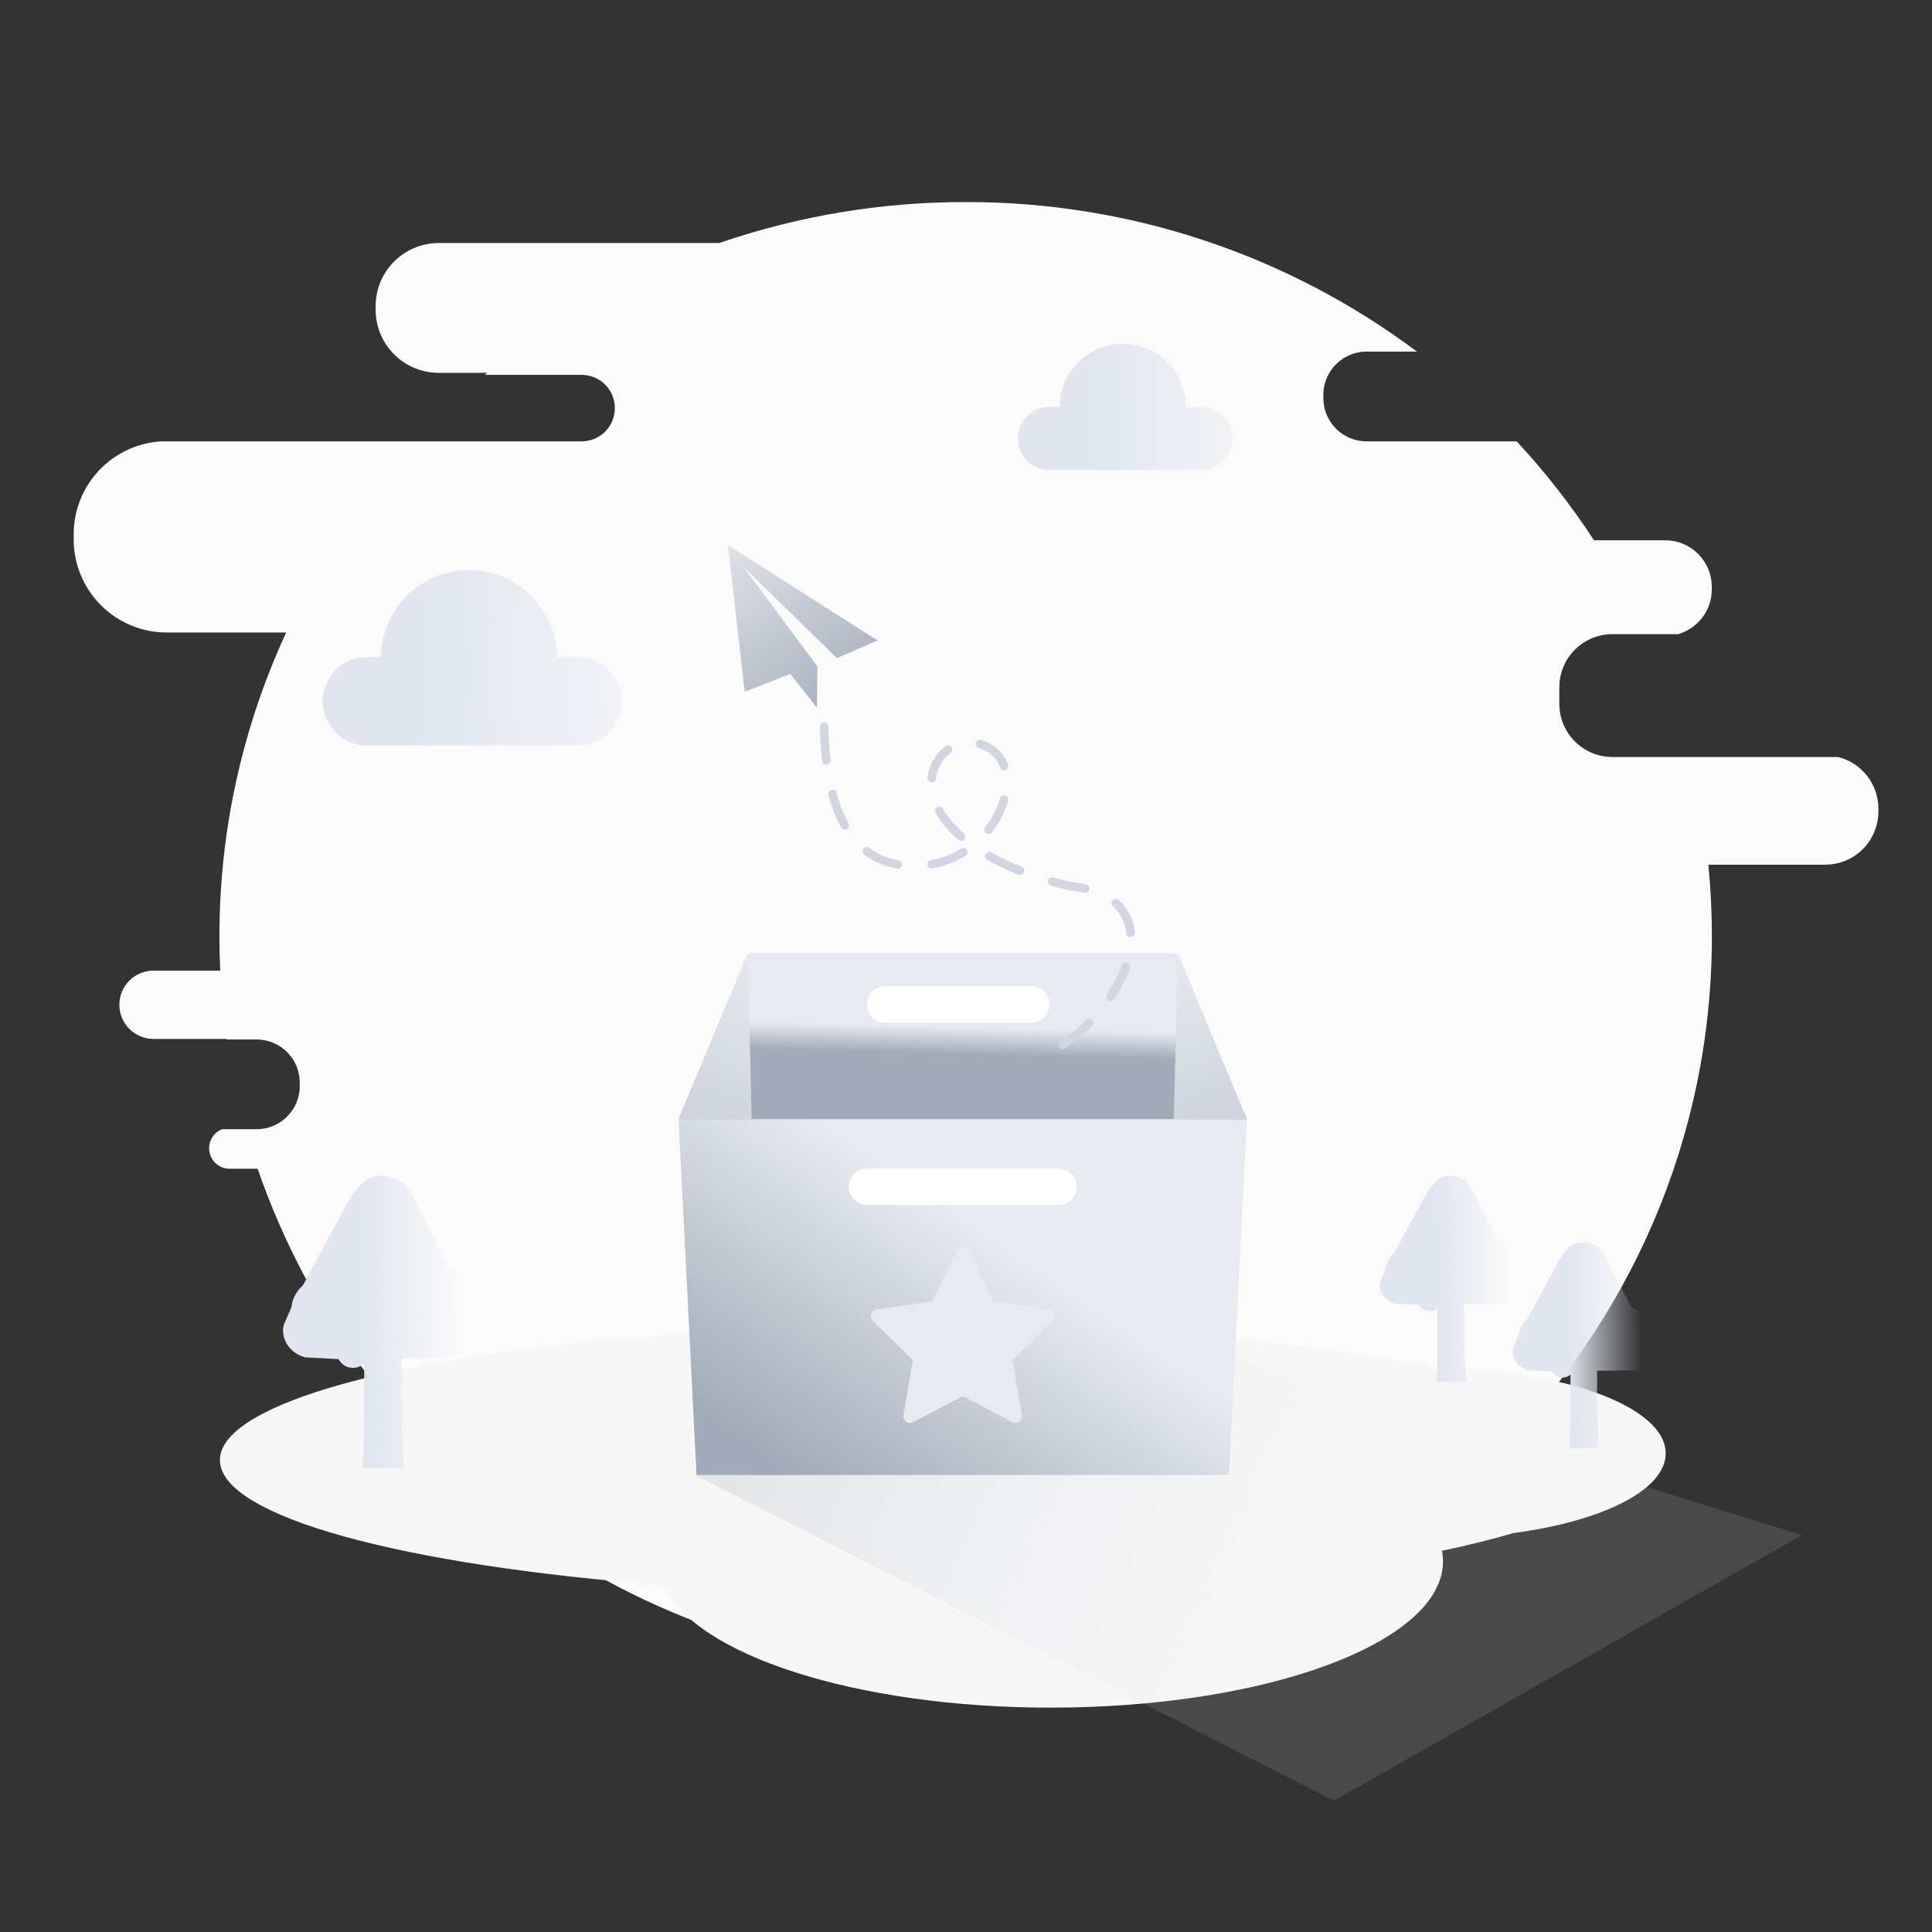 <svg width="227" height="227" viewBox="0 0 227 227" fill="none" xmlns="http://www.w3.org/2000/svg">
<rect x="0" y="0" width="227" height="227" fill="#333333" stroke="none"/>
<g clip-path="url(#clip0_2159_1258)">
<path fill-rule="evenodd" clip-rule="evenodd" d="M113.456 23.741C132.57 23.696 151.181 29.863 166.486 41.312H160.563C159.216 41.312 157.925 41.847 156.973 42.8C156.021 43.752 155.486 45.043 155.486 46.389V46.781C155.486 48.127 156.021 49.419 156.973 50.371C157.925 51.323 159.216 51.858 160.563 51.858H178.205C181.556 55.467 184.594 59.356 187.285 63.48H195.66C197.11 63.48 198.501 64.056 199.526 65.082C200.552 66.107 201.128 67.498 201.128 68.948V69.253C201.128 70.439 200.742 71.593 200.029 72.541C199.315 73.489 198.313 74.179 197.173 74.508H189.455C187.8 74.508 186.212 75.166 185.041 76.336C183.871 77.507 183.213 79.095 183.213 80.75V82.703C183.213 84.358 183.871 85.946 185.041 87.117C186.212 88.287 187.8 88.945 189.455 88.945H215.976C217.326 89.285 218.524 90.066 219.38 91.164C220.236 92.261 220.701 93.614 220.701 95.006V95.354C220.701 97.01 220.043 98.598 218.872 99.769C217.702 100.939 216.114 101.597 214.458 101.597H200.725C200.998 104.371 201.136 107.181 201.138 110.027C201.138 157.69 161.886 196.329 113.466 196.329C95.174 196.411 77.315 190.765 62.394 180.183C47.474 169.601 36.241 154.613 30.27 137.322H26.979C26.419 137.322 25.877 137.127 25.445 136.77C25.013 136.414 24.719 135.918 24.614 135.368C24.508 134.818 24.598 134.249 24.866 133.757C25.135 133.266 25.567 132.884 26.087 132.677H30.146C31.492 132.677 32.783 132.142 33.736 131.19C34.688 130.238 35.222 128.946 35.222 127.6V127.209C35.222 125.863 34.688 124.572 33.736 123.619C32.783 122.667 31.492 122.132 30.146 122.132H26.65L26.641 122.07H17.972C16.919 122.052 15.915 121.622 15.177 120.871C14.438 120.12 14.025 119.109 14.025 118.056C14.025 117.003 14.438 115.992 15.177 115.241C15.915 114.491 16.919 114.06 17.972 114.042H25.876C25.814 112.712 25.783 111.374 25.783 110.028C25.771 97.695 28.448 85.508 33.627 74.316H19.591C16.691 74.316 13.91 73.164 11.86 71.114C9.809 69.063 8.657 66.282 8.657 63.383V62.772C8.657 59.981 9.724 57.296 11.64 55.266C13.556 53.236 16.175 52.016 18.961 51.856H68.404C69.428 51.838 70.405 51.419 71.123 50.689C71.841 49.958 72.243 48.975 72.243 47.951C72.243 46.926 71.841 45.943 71.123 45.213C70.405 44.482 69.428 44.063 68.404 44.046H56.959L57.245 43.808H51.553C49.585 43.808 47.698 43.027 46.306 41.635C44.915 40.244 44.133 38.357 44.133 36.389V35.975C44.133 34.007 44.915 32.12 46.306 30.728C47.698 29.337 49.585 28.555 51.553 28.555H84.504C93.821 25.355 103.605 23.728 113.456 23.741Z" fill="#FBFBFB"/>
<path d="M68.318 77.227H65.459C65.43 74.501 64.327 71.897 62.39 69.979C60.452 68.062 57.836 66.986 55.11 66.986C52.385 66.986 49.769 68.062 47.831 69.979C45.893 71.897 44.791 74.501 44.762 77.227H42.677C41.38 77.336 40.17 77.928 39.289 78.886C38.407 79.845 37.918 81.099 37.918 82.401C37.918 83.703 38.407 84.958 39.289 85.916C40.17 86.875 41.38 87.467 42.677 87.576H68.314C69.612 87.467 70.821 86.875 71.703 85.916C72.584 84.958 73.073 83.703 73.073 82.401C73.073 81.099 72.584 79.845 71.703 78.886C70.821 77.928 69.612 77.336 68.314 77.227H68.318Z" fill="url(#paint0_linear_2159_1258)"/>
<path d="M141.39 47.807H139.347C139.347 45.839 138.566 43.952 137.174 42.56C135.783 41.169 133.895 40.387 131.927 40.387C129.959 40.387 128.072 41.169 126.68 42.56C125.289 43.952 124.507 45.839 124.507 47.807H123.012C122.082 47.885 121.215 48.309 120.584 48.997C119.952 49.684 119.601 50.583 119.601 51.517C119.601 52.45 119.952 53.349 120.584 54.036C121.215 54.724 122.082 55.148 123.012 55.226H141.399C142.33 55.148 143.196 54.724 143.828 54.036C144.46 53.349 144.811 52.45 144.811 51.517C144.811 50.583 144.46 49.684 143.828 48.997C143.196 48.309 142.33 47.885 141.399 47.807H141.39Z" fill="url(#paint1_linear_2159_1258)"/>
<path fill-rule="evenodd" clip-rule="evenodd" d="M108.431 155.73C132.4 155.73 153.984 157.686 169.072 160.808C183.827 160.907 195.709 165.327 195.709 170.765C195.709 175.078 188.247 178.745 177.805 180.131C175.308 180.868 172.506 181.563 169.425 182.209C169.505 182.62 169.545 183.038 169.545 183.457C169.545 192.947 148.914 200.639 123.464 200.639C100.568 200.639 81.572 194.412 77.992 186.253C47.442 183.932 25.839 178.222 25.839 171.546C25.839 162.812 62.816 155.73 108.431 155.73Z" fill="#F7F7F7"/>
<path d="M178.258 150.095C178.291 150.223 178.332 150.36 178.381 150.504L178.479 150.89C178.507 150.992 178.524 151.098 178.527 151.204C178.535 151.63 178.406 152.048 178.161 152.398C177.924 152.738 177.593 153.001 177.209 153.157C177.054 153.173 176.899 153.181 176.744 153.181C176.599 153.198 176.452 153.206 176.305 153.205H175.841L172.033 153.252V157.279C172.033 157.874 172.045 158.473 172.069 159.076C172.094 159.679 172.122 160.222 172.154 160.704C172.187 161.282 172.228 161.837 172.277 162.367H168.759L168.832 161.427C168.848 161.057 168.864 160.554 168.881 159.919C168.898 159.284 168.906 158.436 168.906 157.375V153.688C168.653 153.92 168.322 154.049 167.979 154.05C167.725 154.056 167.476 153.989 167.259 153.857C167.051 153.724 166.88 153.542 166.759 153.327L164.001 153.183C163.478 153.063 163.008 152.78 162.658 152.375C162.304 151.972 162.114 151.45 162.126 150.914C162.125 150.825 162.133 150.736 162.151 150.649C162.168 150.566 162.192 150.486 162.224 150.408L162.835 149.01C162.866 148.662 162.97 148.325 163.14 148.021C163.308 147.72 163.527 147.451 163.787 147.227L167.619 140.209H167.644C167.933 139.672 168.304 139.184 168.743 138.762C169.185 138.352 169.772 138.135 170.375 138.158C170.933 138.149 171.481 138.307 171.949 138.612C172.403 138.906 172.763 139.324 172.986 139.817L176.061 145.774C176.608 145.964 177.083 146.317 177.423 146.786C177.78 147.267 177.969 147.851 177.96 148.45C177.957 148.728 177.916 149.003 177.837 149.27L178.258 150.095Z" fill="url(#paint2_linear_2159_1258)"/>
<path d="M193.878 157.905C193.911 158.034 193.952 158.17 194.001 158.315L194.099 158.701C194.127 158.803 194.144 158.908 194.147 159.014C194.155 159.441 194.026 159.859 193.781 160.208C193.544 160.548 193.213 160.812 192.829 160.967C192.674 160.984 192.519 160.992 192.364 160.991C192.219 161.008 192.072 161.016 191.925 161.015H191.461L187.653 161.063V165.09C187.653 165.685 187.665 166.283 187.689 166.886C187.713 167.49 187.742 168.032 187.774 168.514C187.807 169.093 187.848 169.648 187.897 170.178H184.378L184.452 169.237C184.469 168.867 184.485 168.365 184.501 167.73C184.517 167.095 184.525 166.247 184.525 165.185V161.499C184.272 161.731 183.941 161.86 183.598 161.861C183.344 161.867 183.094 161.8 182.878 161.668C182.67 161.535 182.498 161.353 182.377 161.138L179.619 160.994C179.097 160.874 178.627 160.591 178.277 160.185C177.923 159.782 177.734 159.261 177.746 158.725C177.745 158.636 177.753 158.547 177.769 158.459C177.786 158.377 177.811 158.296 177.843 158.219L178.454 156.82C178.484 156.473 178.589 156.136 178.759 155.832C178.927 155.531 179.146 155.262 179.406 155.037L183.238 148.019H183.263C183.552 147.483 183.923 146.995 184.361 146.572C184.804 146.163 185.392 145.945 185.995 145.968C186.544 145.963 187.083 146.118 187.547 146.413C188.01 146.708 188.378 147.132 188.605 147.632L191.68 153.589C192.227 153.779 192.702 154.133 193.042 154.601C193.399 155.082 193.588 155.667 193.579 156.265C193.576 156.543 193.534 156.818 193.456 157.085L193.878 157.905Z" fill="url(#paint3_linear_2159_1258)"/>
<path d="M55.921 155.101C55.967 155.283 56.024 155.477 56.093 155.683L56.23 156.231C56.27 156.376 56.293 156.526 56.298 156.676C56.309 157.281 56.129 157.874 55.784 158.371C55.452 158.852 54.988 159.227 54.447 159.449C54.231 159.472 54.013 159.484 53.795 159.483C53.591 159.507 53.384 159.518 53.178 159.517H52.527L47.178 159.585V165.301C47.178 166.146 47.196 166.996 47.23 167.851C47.264 168.707 47.304 169.478 47.35 170.162C47.395 170.984 47.452 171.771 47.521 172.524H42.584L42.687 171.187C42.71 170.662 42.733 169.949 42.755 169.048C42.778 168.147 42.789 166.943 42.789 165.437V160.202C42.435 160.53 41.97 160.713 41.486 160.715C41.13 160.723 40.779 160.628 40.475 160.441C40.183 160.251 39.942 159.993 39.773 159.689L35.899 159.483C35.164 159.312 34.503 158.91 34.014 158.337C33.514 157.764 33.245 157.026 33.259 156.265C33.258 156.139 33.269 156.013 33.293 155.889C33.317 155.772 33.351 155.658 33.396 155.548L34.253 153.561C34.296 153.068 34.442 152.59 34.682 152.158C34.916 151.729 35.223 151.345 35.59 151.023L40.977 141.068H41.011C41.415 140.308 41.934 139.615 42.55 139.015C42.857 138.727 43.218 138.503 43.613 138.356C44.007 138.209 44.427 138.142 44.847 138.159C45.633 138.148 46.404 138.375 47.058 138.809C47.698 139.228 48.203 139.822 48.516 140.521L52.835 148.975C53.609 149.247 54.279 149.75 54.756 150.417C55.259 151.1 55.524 151.93 55.511 152.779C55.506 153.172 55.449 153.564 55.339 153.942L55.921 155.101Z" fill="url(#paint4_linear_2159_1258)"/>
<path opacity="0.5" d="M81.68 173.32L156.731 211.57L211.718 180.373L141.121 158.461L81.68 173.32Z" fill="url(#paint5_linear_2159_1258)"/>
<path d="M87.89 111.994L79.728 131.52H146.505L138.21 111.998L87.89 111.994Z" fill="url(#paint6_linear_2159_1258)"/>
<path d="M79.728 131.52H146.505L144.396 173.301H81.837L79.728 131.52Z" fill="url(#paint7_linear_2159_1258)"/>
<path d="M124.362 137.305H101.864C100.68 137.305 99.721 138.264 99.721 139.448C99.721 140.631 100.68 141.59 101.864 141.59H124.362C125.545 141.59 126.505 140.631 126.505 139.448C126.505 138.264 125.545 137.305 124.362 137.305Z" fill="white"/>
<path d="M121.146 115.877H104.006C102.822 115.877 101.863 116.836 101.863 118.02C101.863 119.203 102.822 120.163 104.006 120.163H121.146C122.33 120.163 123.289 119.203 123.289 118.02C123.289 116.836 122.33 115.877 121.146 115.877Z" fill="white"/>
<path fill-rule="evenodd" clip-rule="evenodd" d="M113.115 164.033L107.286 167.097C107.157 167.166 107.011 167.197 106.866 167.186C106.72 167.176 106.58 167.125 106.462 167.04C106.344 166.954 106.252 166.837 106.197 166.702C106.142 166.566 106.126 166.418 106.151 166.275L107.264 159.784L102.548 155.187C102.444 155.085 102.37 154.956 102.335 154.815C102.3 154.673 102.305 154.525 102.35 154.386C102.395 154.247 102.478 154.124 102.59 154.03C102.701 153.936 102.837 153.875 102.981 153.854L109.498 152.908L112.413 147.006C112.477 146.875 112.577 146.765 112.701 146.688C112.824 146.611 112.967 146.57 113.113 146.57C113.259 146.57 113.401 146.611 113.525 146.688C113.649 146.765 113.749 146.875 113.813 147.006L116.728 152.908L123.245 153.854C123.389 153.875 123.525 153.936 123.636 154.03C123.748 154.124 123.831 154.247 123.876 154.386C123.921 154.525 123.926 154.673 123.891 154.815C123.856 154.956 123.782 155.085 123.678 155.187L118.962 159.784L120.075 166.275C120.1 166.418 120.084 166.566 120.029 166.702C119.974 166.837 119.882 166.954 119.764 167.04C119.646 167.125 119.506 167.176 119.36 167.186C119.215 167.197 119.069 167.166 118.94 167.097L113.111 164.033H113.115Z" fill="#E7EAF0"/>
<path d="M87.843 111.994L88.319 131.516H79.728L87.843 111.994Z" fill="url(#paint8_linear_2159_1258)"/>
<path d="M138.389 111.998L137.914 131.52H146.505L138.389 111.998Z" fill="url(#paint9_linear_2159_1258)"/>
<path d="M96.826 85.364C97.078 96.454 100.714 101.907 107.735 101.725C118.266 101.449 122.461 87.078 113.042 87.139C106.616 89.564 107.642 99.78 125.688 104.113C139.25 105.493 131.168 120.837 121.686 124.461" stroke="#D1D6E2" stroke-width="1" stroke-linecap="round" stroke-linejoin="round" stroke-dasharray="4 4"/>
<path d="M92.853 79.179L87.496 81.286L85.528 64.044L103.11 75.254L98.321 77.32L87.302 66.542L96.041 78.296L95.992 83.166L92.853 79.179Z" fill="url(#paint10_linear_2159_1258)"/>
</g>
<defs>
<linearGradient id="paint0_linear_2159_1258" x1="88.752" y1="80.761" x2="48.29" y2="81.001" gradientUnits="userSpaceOnUse">
<stop stop-color="#E0E5EF" stop-opacity="0"/>
<stop offset="1" stop-color="#E0E5EF"/>
</linearGradient>
<linearGradient id="paint1_linear_2159_1258" x1="156.054" y1="50.314" x2="127.039" y2="50.486" gradientUnits="userSpaceOnUse">
<stop stop-color="#E0E5EF" stop-opacity="0"/>
<stop offset="1" stop-color="#E0E5EF"/>
</linearGradient>
<linearGradient id="paint2_linear_2159_1258" x1="177.445" y1="162.077" x2="168.782" y2="162.21" gradientUnits="userSpaceOnUse">
<stop stop-color="#E0E5EF" stop-opacity="0"/>
<stop offset="1" stop-color="#E0E5EF"/>
</linearGradient>
<linearGradient id="paint3_linear_2159_1258" x1="193.065" y1="169.887" x2="184.402" y2="170.021" gradientUnits="userSpaceOnUse">
<stop stop-color="#E0E5EF" stop-opacity="0"/>
<stop offset="1" stop-color="#E0E5EF"/>
</linearGradient>
<linearGradient id="paint4_linear_2159_1258" x1="54.571" y1="172.112" x2="42.655" y2="172.297" gradientUnits="userSpaceOnUse">
<stop stop-color="#E0E5EF" stop-opacity="0"/>
<stop offset="1" stop-color="#E0E5EF"/>
</linearGradient>
<linearGradient id="paint5_linear_2159_1258" x1="146.699" y1="183.263" x2="56.216" y2="142.063" gradientUnits="userSpaceOnUse">
<stop stop-color="#E8EBF1" stop-opacity="0.239"/>
<stop offset="1" stop-color="#A2ABB9"/>
</linearGradient>
<linearGradient id="paint6_linear_2159_1258" x1="113.116" y1="123.866" x2="113.197" y2="120.661" gradientUnits="userSpaceOnUse">
<stop stop-color="#A2ABB9"/>
<stop offset="1" stop-color="#E7EAF0"/>
</linearGradient>
<linearGradient id="paint7_linear_2159_1258" x1="79.728" y1="163.817" x2="99.845" y2="134.48" gradientUnits="userSpaceOnUse">
<stop stop-color="#A2ABB9"/>
<stop offset="1" stop-color="#E7EAF0"/>
</linearGradient>
<linearGradient id="paint8_linear_2159_1258" x1="79.728" y1="172.864" x2="99.973" y2="114.76" gradientUnits="userSpaceOnUse">
<stop stop-color="#A2ABB9"/>
<stop offset="1" stop-color="#E7EAF0"/>
</linearGradient>
<linearGradient id="paint9_linear_2159_1258" x1="146.505" y1="172.867" x2="126.26" y2="114.763" gradientUnits="userSpaceOnUse">
<stop stop-color="#A2ABB9"/>
<stop offset="1" stop-color="#E7EAF0"/>
</linearGradient>
<linearGradient id="paint10_linear_2159_1258" x1="102.825" y1="83.404" x2="85.472" y2="59.346" gradientUnits="userSpaceOnUse">
<stop stop-color="#A2ABB9"/>
<stop offset="1" stop-color="#E7EAF0"/>
</linearGradient>
<clipPath id="clip0_2159_1258">
<rect width="227" height="227" fill="white"/>
</clipPath>
</defs>
</svg>
